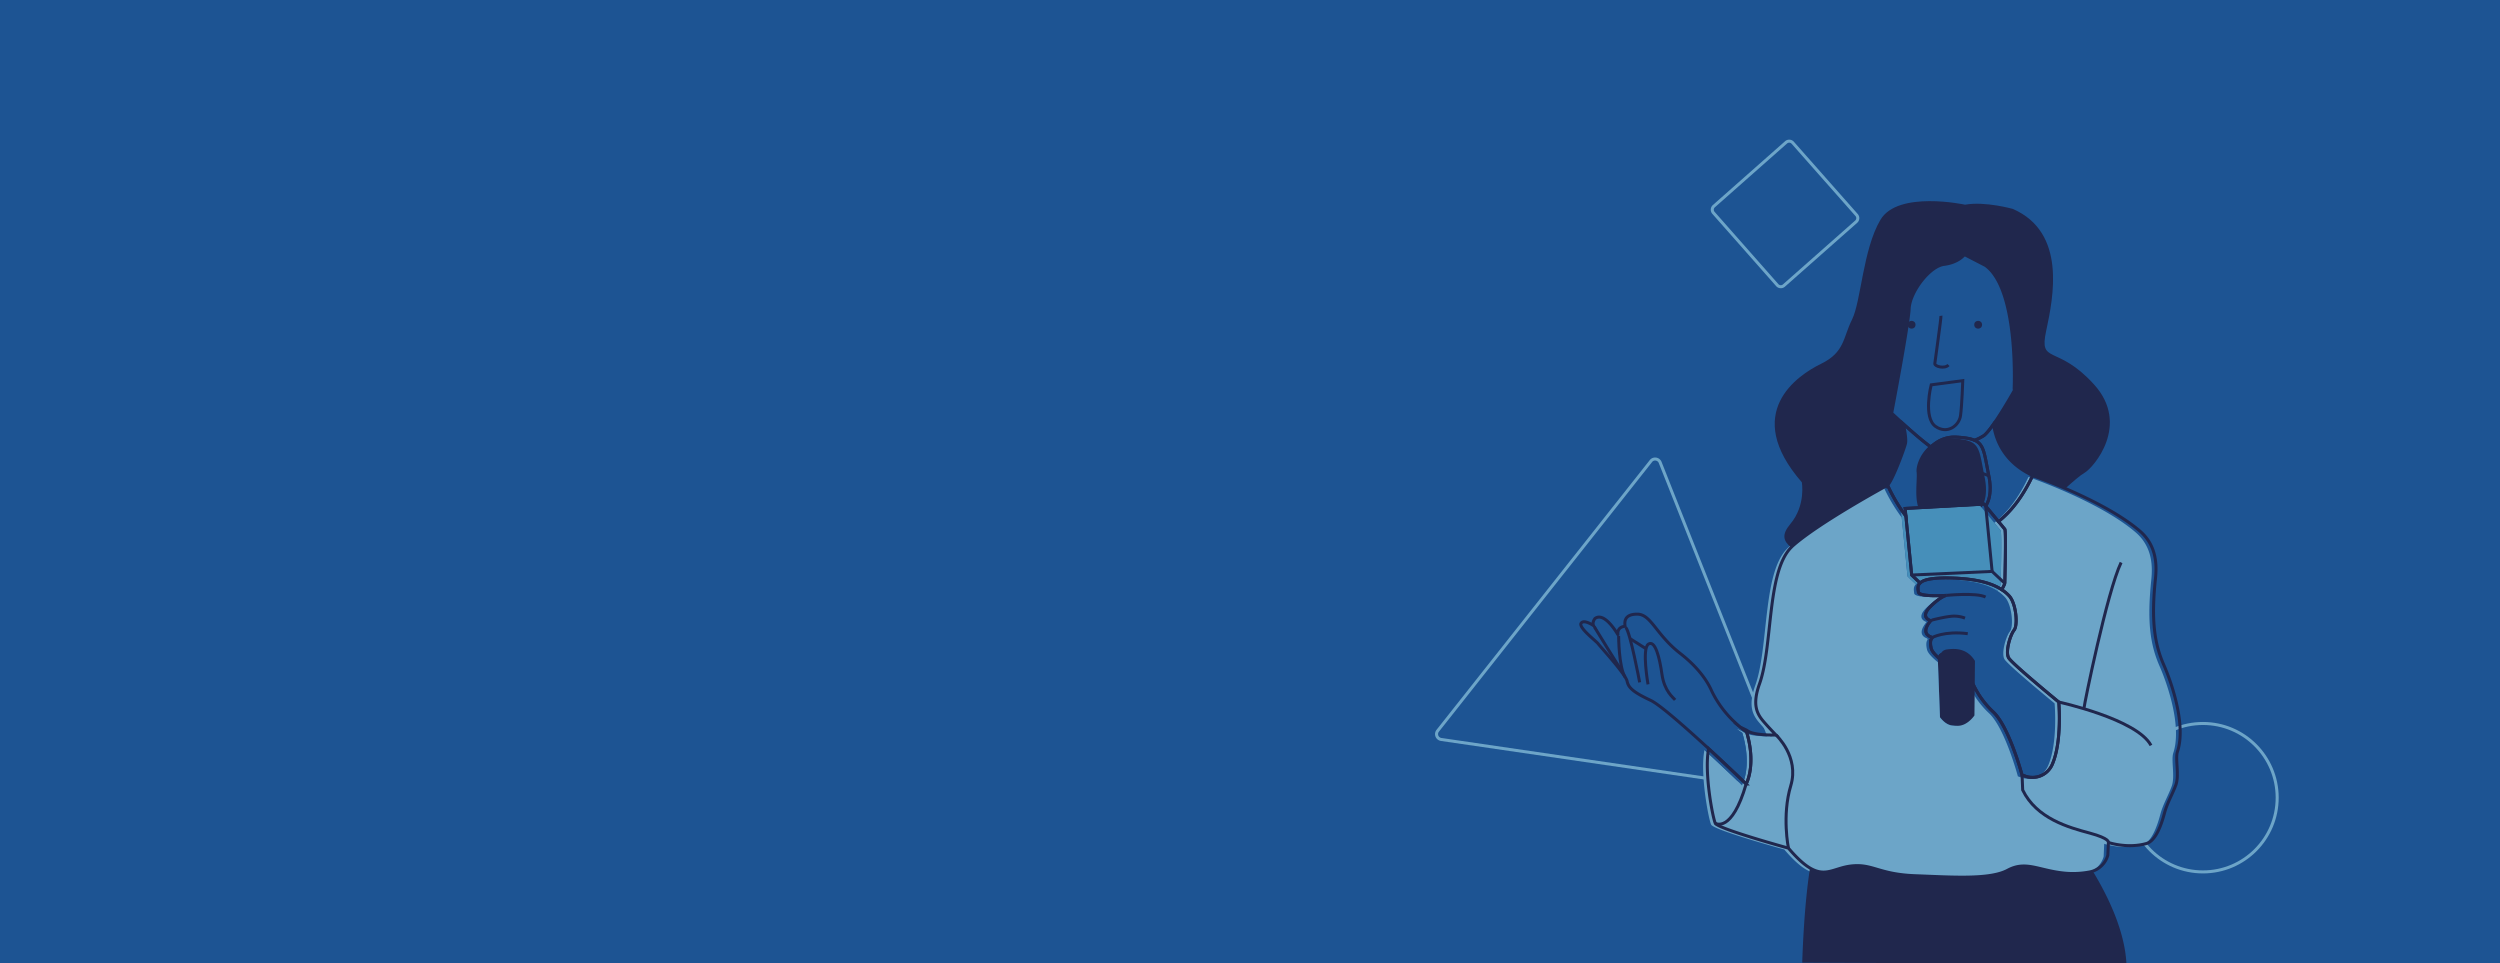 <svg id="Layer_1" data-name="Layer 1" xmlns="http://www.w3.org/2000/svg" xmlns:xlink="http://www.w3.org/1999/xlink" viewBox="0 0 1488.025 573.437"><defs><style>.cls-1,.cls-4,.cls-8{fill:none;}.cls-2{clip-path:url(#clip-path);}.cls-3{fill:#1d5493;}.cls-4{stroke:#6da5c8;}.cls-4,.cls-8{stroke-miterlimit:10;stroke-width:1.8px;}.cls-5{fill:#20274d;}.cls-6{fill:#6ca5c8;}.cls-7{fill:#468fba;}.cls-8{stroke:#20274d;}</style><clipPath id="clip-path"><rect class="cls-1" x="-2.016" y="-0.712" width="1492.057" height="574.862"/></clipPath></defs><g class="cls-2"><rect class="cls-3" x="-2.016" y="-0.712" width="1492.057" height="574.862"/><path class="cls-4" d="M1020.098,122.722l43-37.998a2.809,2.809,0,0,1,3.977.26l37.998,43a2.809,2.809,0,0,1-.26,3.977l-43,37.998a2.809,2.809,0,0,1-3.977-.26l-37.959-43.004A2.807,2.807,0,0,1,1020.098,122.722Z"/><path class="cls-4" d="M982.61,274.481,855.754,434.947a3.213,3.213,0,0,0,.526,4.531,3.327,3.327,0,0,0,1.527.658l202.377,29.643a3.213,3.213,0,0,0,3.662-2.711,3.04,3.04,0,0,0-.227-1.662L988.145,275.256a3.242,3.242,0,0,0-4.188-1.82A3.145,3.145,0,0,0,982.61,274.481Z"/><circle class="cls-4" cx="1311.224" cy="474.795" r="44.176"/></g><path class="cls-5" d="M1156.466,388.244c-4.43.591-2.998,5.539-2.998,5.539l.015.413,1.21,32.737c8.86,11.518,17.129-.591,17.129-.591l.169-18.239.126-13.657C1167.689,387.358,1160.896,387.653,1156.466,388.244Z"/><path class="cls-3" d="M1222.916,418.663s-27.761-22.741-29.828-26.285c-2.067-3.544.886-13.585,3.249-16.539,2.363-2.953,1.181-15.948-2.953-20.378a23.726,23.726,0,0,0-4.44-3.718c-5.165-3.372-13.934-6.483-30.114-6.914-11.667-.311-16.529,1.099-18.479,2.978-1.752,1.688-1.153,3.754-1.013,5.292.295,3.249,16.834,2.067,16.834,2.067s-3.249.295-9.746,6.793c-6.497,6.497.295,8.269.295,8.269-5.46,6.552-2.037,8.905.117,9.686a.709.709,0,0,1,.349,1.067c-.552.779-.976,2.405-.171,5.786.47,1.976,3.103,4.672,6.468,7.428l-.015-.413s-1.432-4.948,2.998-5.539c4.43-.591,11.223-.886,15.653,6.202l-.126,13.657a52.938,52.938,0,0,0,11.94,16.467c9.451,8.86,17.129,37.507,17.129,37.507l1.892.676a12.841,12.841,0,0,0,16.065-6.935C1225.026,442.199,1222.916,418.663,1222.916,418.663Z"/><path class="cls-3" d="M1131.468,303.438l10.705-.592c-2.824-6.275-.859-17.637-1.395-21.926-.368-2.941,1.486-9.279,6.107-14.031-4.354-3.02-11.237-9.04-16.424-13.728.834,4.057,1.729,9.373,1.223,11.521-.866,3.681-7.676,21.912-10.658,24.921a99.674,99.674,0,0,0,10.892,18.418Z"/><path class="cls-3" d="M1178.235,260.136a28.886,28.886,0,0,1-5.43,2.717c5.739,2.531,5.834,8.12,8.461,21.1,1.861,9.197.234,14.791-1.829,18.078,1.622,1.959,4.942,5.971,7.587,9.171,7.235-5.709,14.271-14.388,20.327-27.289-1.185-1.043-19.998-7.748-23.263-30.665C1181.83,256.459,1179.719,259.084,1178.235,260.136Z"/><path class="cls-6" d="M1285.359,396.409c-5.748-13.138-7.39-27.098-4.927-50.911.804-7.771,1.098-19.778-9.378-28.724-12.007-10.255-30.319-19.251-44.234-25.227-11.145-4.786-19.47-7.634-19.47-7.634-6.056,12.901-13.092,21.581-20.327,27.289,1.913,2.316,3.471,4.205,3.769,4.578.459.574.431,9.413.304,17.695q-.01.672-.021,1.336c-.114,6.83-.283,12.942-.283,13.229a19.632,19.632,0,0,1-1.85,3.704,23.726,23.726,0,0,1,4.44,3.718c4.135,4.43,5.316,17.425,2.953,20.378-2.363,2.953-5.316,12.995-3.249,16.539,2.067,3.544,29.828,26.285,29.828,26.285s2.161,24.1-4.116,37.637a12.719,12.719,0,0,1-15.837,6.456l-1.902-.679s-7.679-28.647-17.129-37.507a52.938,52.938,0,0,1-11.94-16.467l-.169,18.239s-8.269,12.109-17.129.591l-1.21-32.737c-3.365-2.756-5.998-5.452-6.468-7.428-.805-3.381-.381-5.006.171-5.786a.709.709,0,0,0-.349-1.067c-2.154-.781-5.577-3.134-.117-9.686,0,0-6.793-1.772-.295-8.269,6.497-6.497,9.746-6.793,9.746-6.793s-16.539,1.181-16.834-2.067c-.14-1.537-.739-3.604,1.013-5.292l-4.985-4.747-.391-3.979-1.442-14.657-1.613-16.403a99.674,99.674,0,0,1-10.892-18.418s-40.952,22.228-56.553,36.188c-.303.271-.586.575-.874.869-14.56,14.857-10.781,58.699-18.833,81.245-4.483,12.551-1.423,17.883,2.542,22.471,3.298,3.817,7.311,7.911,7.311,7.911s-12.411.363-16.573-2.273a22.685,22.685,0,0,0-4.245-2.116,36.436,36.436,0,0,0,3.238,2.318c6.04,20.134-.201,31.208-.201,31.208s-10.332-9.974-22.331-21.025c-2.773,14.225,2.529,41.537,3.981,44.443,1.642,3.285,43.52,14.78,43.52,14.78,5.183,6.084,9.311,9.746,12.849,11.839,9.356,5.532,14.569.028,24.102-1.164,13.138-1.642,16.423,4.927,38.593,5.748,22.171.821,44.342,2.463,55.016-3.285,10.675-5.748,18.065,0,32.846,1.642a52.81,52.81,0,0,0,15.989-.621,13.678,13.678,0,0,0,1.745-.468,14.029,14.029,0,0,0,8.963-9.486l.335-7.584s11.245,3.875,22.741.591c4.808-1.374,8.246-9.014,10.632-18.015,1.66-6.26,4.669-11.043,6.793-16.834s-.476-15.544.957-19.843C1298.498,433.36,1291.107,409.547,1285.359,396.409Z"/><path class="cls-7" d="M1190.793,315.78c-.298-.373-1.856-2.262-3.769-4.578-2.644-3.201-5.964-7.212-7.587-9.171-.612-.739-.985-1.19-.985-1.19l-36.279,2.006-10.705.592.451,4.582,1.613,16.403,1.442,14.657.391,3.979L1140.35,347.808c1.95-1.879,6.812-3.289,18.479-2.978,16.18.432,24.949,3.542,30.114,6.914a19.632,19.632,0,0,0,1.85-3.704c0-.287.169-6.399.283-13.229q.011-.665.021-1.336C1191.225,325.193,1191.252,316.353,1190.793,315.78Z"/><path class="cls-3" d="M1179.318,158.806l-12.558-6.495s-3.464,4.763-12.125,5.846c-8.661,1.083-20.353,16.455-20.786,26.415-.433,9.96-10.393,62.14-10.393,62.14s2.994,2.825,7.004,6.45c5.187,4.688,12.069,10.709,16.424,13.728a19.411,19.411,0,0,1,15.761-5.888c4.649.31,7.857.835,10.159,1.851a28.886,28.886,0,0,0,5.43-2.717c1.484-1.051,3.595-3.676,5.853-6.888,5.649-8.034,12.221-19.747,12.221-19.747S1199.454,173.313,1179.318,158.806Z"/><path class="cls-5" d="M1181.267,283.952c-2.627-12.98-2.722-18.569-8.461-21.1-2.302-1.015-5.51-1.541-10.159-1.851a19.411,19.411,0,0,0-15.761,5.888c-4.62,4.753-6.474,11.09-6.107,14.031.536,4.289-1.43,15.651,1.395,21.926l36.279-2.006s.374.451.985,1.19C1181.5,298.743,1183.128,293.149,1181.267,283.952Z"/><path class="cls-3" d="M1037.04,436.215a36.436,36.436,0,0,1-3.238-2.318,63.053,63.053,0,0,1-17.097-21.038c-1.007-2.013-4.631-11.879-19.127-23.154-14.496-11.275-17.315-23.355-25.57-23.355s-7.45,5.235-7.248,7.248c0,0-4.699,0-4.25,4.827.004.048-.05.08-.074.038-.913-1.581-8.135-13.638-13.595-9.495,0,0-1.812,2.215-.805,4.228,0,0-5.839-4.027-7.45-1.409-1.611,2.617,9.06,10.671,10.067,12.08s16.51,18.322,17.315,22.349c.805,4.027,3.825,6.644,14.094,11.476,5.429,2.555,20.987,16.308,34.447,28.706,11.999,11.051,22.331,21.025,22.331,21.025S1043.08,456.349,1037.04,436.215Z"/><path class="cls-8" d="M1125.945,245.911s-9.409,43.112-26.305,41.503"/><path class="cls-8" d="M1137.854,342.26c4.429-.135,47.876-2.147,47.876-2.147l7.552,7.127"/><line class="cls-8" x1="1185.73" y1="340.114" x2="1181.926" y2="301.23"/><path class="cls-8" d="M1142.685,286.61s12.544-14.559,41.07-3.458"/><path class="cls-8" d="M1149.971,379.526s7.297-4.158,21.263-2.354"/><path class="cls-8" d="M1149.814,369.091c.314-.078,10.043-2.589,13.888-2.354a17.882,17.882,0,0,1,5.885,1.177"/><path class="cls-8" d="M1158.659,354.367s17.675-1.752,23.167.994"/><path class="cls-8" d="M1254.937,501.442s1.158-2.278-11.175-5.598-31.542-8.538-39.843-25.613l-.37-8.953"/><path class="cls-8" d="M1225.404,417.863s46.58,10.152,54.881,25.805"/><path class="cls-8" d="M1240.442,421.375c0-1.66,13.755-69.251,22.056-86.564"/><path class="cls-8" d="M1064.498,504.82s-3.996-19.312,1.394-37.199c5.218-17.313-8.784-30.134-8.784-30.134"/><path class="cls-8" d="M1020.977,490.04s9.808,6.177,18.349-23.417"/><path class="cls-5" d="M1227.904,519.601c-14.781-1.642-22.171-7.39-32.846-1.642s-32.846,4.106-55.016,3.285c-22.171-.821-25.455-7.39-38.593-5.748-9.533,1.192-14.746,6.696-24.102,1.164-3.795,23.474-4.638,56.316-4.638,56.316l192.968.821c-.925-19.878-11.218-40.796-20.039-55.284a13.677,13.677,0,0,1-1.745.468A52.81,52.81,0,0,1,1227.904,519.601Z"/><path class="cls-5" d="M1158.954,387.444c-4.43.591-2.998,5.539-2.998,5.539l.015.413,1.21,32.737c8.86,11.518,17.129-.591,17.129-.591l.169-18.239.126-13.657C1170.177,386.558,1163.384,386.853,1158.954,387.444Z"/><path class="cls-8" d="M1225.404,417.863s-27.761-22.741-29.828-26.285c-2.067-3.544.886-13.585,3.249-16.539,2.363-2.953,1.181-15.948-2.953-20.378a23.726,23.726,0,0,0-4.44-3.718c-5.165-3.372-13.934-6.483-30.114-6.914-11.667-.311-16.529,1.099-18.479,2.978-1.752,1.688-1.153,3.754-1.013,5.292.295,3.249,16.834,2.067,16.834,2.067s-3.249.295-9.746,6.793c-6.497,6.497.295,8.269.295,8.269-5.46,6.552-2.037,8.905.117,9.686a.709.709,0,0,1,.349,1.067c-.552.779-.976,2.405-.171,5.786.47,1.976,3.103,4.672,6.468,7.428l-.015-.413s-1.432-4.948,2.998-5.539c4.43-.591,11.223-.886,15.653,6.202l-.126,13.657a52.937,52.937,0,0,0,11.94,16.467c9.451,8.86,17.129,37.507,17.129,37.507l1.892.676a12.841,12.841,0,0,0,16.065-6.935C1227.514,441.398,1225.404,417.863,1225.404,417.863Z"/><path class="cls-5" d="M1123.515,288.803c2.982-3.009,9.792-21.24,10.658-24.921.505-2.148-.39-7.464-1.223-11.521-4.01-3.625-7.004-6.45-7.004-6.45s9.96-52.18,10.393-62.14c.433-9.96,12.125-25.332,20.786-26.415,8.661-1.083,12.125-5.846,12.125-5.846l12.558,6.495c20.136,14.507,16.991,74.695,16.991,74.695s-6.572,11.713-12.221,19.747c3.265,22.917,22.078,29.622,23.263,30.665,0,0,8.325,2.849,19.47,7.634,3.956-3.613,8.881-7.897,11.602-9.452,5.039-2.88,27.357-28.436,5.399-52.553s-32.756-11.518-28.436-31.676c4.319-20.157,12.238-58.672-19.797-72.711,0,0-16.558-4.679-28.436-2.52,0,0-39.955-8.639-50.394,8.999-10.439,17.638-11.519,48.594-16.918,59.392s-4.319,19.438-18.358,26.277c-14.038,6.839-47.514,29.156-11.519,70.551,0,0,2.52,13.678-6.839,24.837-5.277,6.292-4.258,10.067.473,13.969.288-.294.571-.598.874-.869C1082.563,311.031,1123.515,288.803,1123.515,288.803Z"/><path class="cls-8" d="M1133.956,302.638l10.705-.592c-2.824-6.275-.859-17.637-1.395-21.926-.368-2.941,1.486-9.279,6.107-14.031-4.354-3.02-11.237-9.04-16.424-13.728.833,4.057,1.729,9.373,1.223,11.521-.866,3.681-7.676,21.912-10.658,24.921a99.674,99.674,0,0,0,10.892,18.418Z"/><path class="cls-8" d="M1180.724,259.335a28.887,28.887,0,0,1-5.43,2.717c5.739,2.531,5.834,8.12,8.461,21.1,1.861,9.197.234,14.791-1.829,18.078,1.622,1.959,4.942,5.971,7.587,9.171,7.235-5.709,14.271-14.388,20.327-27.289-1.185-1.043-19.998-7.748-23.263-30.665C1184.318,255.659,1182.207,258.284,1180.724,259.335Z"/><path class="cls-8" d="M1287.848,395.609c-5.748-13.138-7.39-27.098-4.927-50.911.804-7.771,1.098-19.778-9.378-28.724-12.007-10.255-30.319-19.251-44.234-25.227-11.145-4.786-19.47-7.634-19.47-7.634-6.056,12.901-13.092,21.581-20.327,27.289,1.913,2.316,3.471,4.205,3.769,4.578.459.574.431,9.413.304,17.695q-.01.672-.021,1.336c-.114,6.83-.283,12.942-.283,13.229a19.631,19.631,0,0,1-1.85,3.704,23.726,23.726,0,0,1,4.44,3.718c4.135,4.43,5.316,17.425,2.953,20.378-2.363,2.953-5.316,12.995-3.249,16.539,2.067,3.544,29.828,26.285,29.828,26.285s2.161,24.1-4.116,37.637a12.719,12.719,0,0,1-15.837,6.456l-1.902-.679s-7.679-28.647-17.129-37.507a52.937,52.937,0,0,1-11.94-16.467l-.169,18.239s-8.269,12.109-17.129.591l-1.21-32.737c-3.365-2.756-5.998-5.452-6.468-7.428-.805-3.381-.381-5.006.171-5.786a.709.709,0,0,0-.349-1.067c-2.154-.781-5.577-3.134-.117-9.686,0,0-6.793-1.772-.295-8.269,6.497-6.497,9.746-6.793,9.746-6.793s-16.539,1.181-16.834-2.067c-.14-1.537-.739-3.604,1.013-5.292l-4.985-4.747-.391-3.979-1.442-14.657-1.613-16.403a99.674,99.674,0,0,1-10.892-18.418s-40.952,22.228-56.553,36.188c-.303.271-.586.575-.874.869-14.56,14.857-10.781,58.699-18.833,81.245-4.483,12.551-1.423,17.883,2.542,22.471,3.298,3.817,7.311,7.911,7.311,7.911s-12.411.363-16.573-2.273A22.686,22.686,0,0,0,1036.29,433.097a36.438,36.438,0,0,0,3.238,2.318c6.04,20.134-.201,31.208-.201,31.208s-10.332-9.974-22.331-21.025c-2.773,14.225,2.529,41.537,3.981,44.443,1.642,3.285,43.52,14.78,43.52,14.78,5.183,6.084,9.311,9.746,12.849,11.839,9.356,5.532,14.569.028,24.102-1.164,13.138-1.642,16.423,4.927,38.593,5.748,22.171.821,44.342,2.463,55.016-3.285s18.065,0,32.846,1.642a52.81,52.81,0,0,0,15.989-.621,13.677,13.677,0,0,0,1.745-.468,14.029,14.029,0,0,0,8.963-9.486l.335-7.584s11.245,3.875,22.741.591c4.808-1.374,8.246-9.014,10.632-18.015,1.66-6.26,4.669-11.043,6.793-16.834s-.476-15.544.957-19.843C1300.986,432.56,1293.595,408.747,1287.848,395.609Z"/><path class="cls-8" d="M1193.281,314.98c-.298-.373-1.856-2.262-3.769-4.578-2.644-3.201-5.964-7.212-7.587-9.171-.612-.739-.985-1.19-.985-1.19l-36.279,2.006-10.705.592.451,4.582,1.613,16.403,1.442,14.657.391,3.979,4.985,4.747c1.95-1.879,6.812-3.289,18.479-2.978,16.18.432,24.949,3.542,30.114,6.914a19.631,19.631,0,0,0,1.85-3.704c0-.287.169-6.399.283-13.229q.011-.665.021-1.336C1193.713,324.393,1193.74,315.553,1193.281,314.98Z"/><path class="cls-8" d="M1181.806,158.006l-12.558-6.495s-3.464,4.763-12.125,5.846c-8.661,1.083-20.353,16.455-20.786,26.415-.433,9.96-10.393,62.14-10.393,62.14s2.994,2.825,7.004,6.45c5.187,4.688,12.069,10.709,16.424,13.728a19.411,19.411,0,0,1,15.761-5.888c4.649.31,7.857.835,10.159,1.851a28.887,28.887,0,0,0,5.43-2.717c1.484-1.051,3.595-3.676,5.853-6.888,5.649-8.034,12.221-19.747,12.221-19.747S1201.942,172.513,1181.806,158.006Z"/><path class="cls-8" d="M1183.755,283.152c-2.627-12.98-2.722-18.569-8.461-21.1-2.302-1.015-5.51-1.541-10.159-1.851a19.411,19.411,0,0,0-15.761,5.888c-4.62,4.753-6.474,11.09-6.107,14.031.536,4.289-1.43,15.651,1.395,21.926l36.279-2.006s.374.451.985,1.19C1183.989,297.943,1185.616,292.349,1183.755,283.152Z"/><path class="cls-8" d="M1039.528,435.415a36.438,36.438,0,0,1-3.238-2.318,63.053,63.053,0,0,1-17.097-21.038c-1.007-2.013-4.631-11.879-19.127-23.154-14.496-11.275-17.315-23.355-25.57-23.355s-7.45,5.235-7.248,7.248c0,0-4.699,0-4.25,4.827.004.048-.05.08-.074.038-.913-1.581-8.135-13.638-13.595-9.495,0,0-1.812,2.215-.805,4.228,0,0-5.839-4.027-7.45-1.409-1.611,2.617,9.06,10.671,10.067,12.08S967.65,401.388,968.455,405.415c.805,4.027,3.825,6.644,14.094,11.476,5.429,2.555,20.987,16.308,34.447,28.706,11.999,11.051,22.331,21.025,22.331,21.025S1045.568,455.549,1039.528,435.415Z"/><path class="cls-8" d="M997.048,416.582c-1.186-1.423-6.403-5.218-7.826-15.178s-4.032-20.633-8.063-18.024-.237,23.953-.237,23.953"/><path class="cls-8" d="M975.941,406.147S970.277,375.873,967.654,373.46"/><path class="cls-8" d="M963.426,378.493s.029,18.29,3.824,24.456"/><path class="cls-8" d="M965.506,399.506c-.711-.474-16.576-26.449-16.576-26.449"/><line class="cls-8" x1="970.248" y1="380.144" x2="979.498" y2="385.988"/><path class="cls-8" d="M1157.182,426.132s6.707-10.131,17.129-.591"/><path class="cls-8" d="M1155.28,187.965c.166,1.331-3.495,26.792-3.661,28.456s5.824,3.328,8.154.832"/><path class="cls-8" d="M1198.797,232.701c.415,1.359.581,35.473-4.245,37.636"/><path class="cls-8" d="M1168.26,226.572l-18.804,2.496s-4.967,19.527,2.663,24.795c6.989,4.826,13.978-.499,14.81-6.49S1168.26,226.572,1168.26,226.572Z"/><circle class="cls-5" cx="1177.412" cy="193.29" r="2.33"/><circle class="cls-5" cx="1137.807" cy="193.29" r="2.33"/></svg>